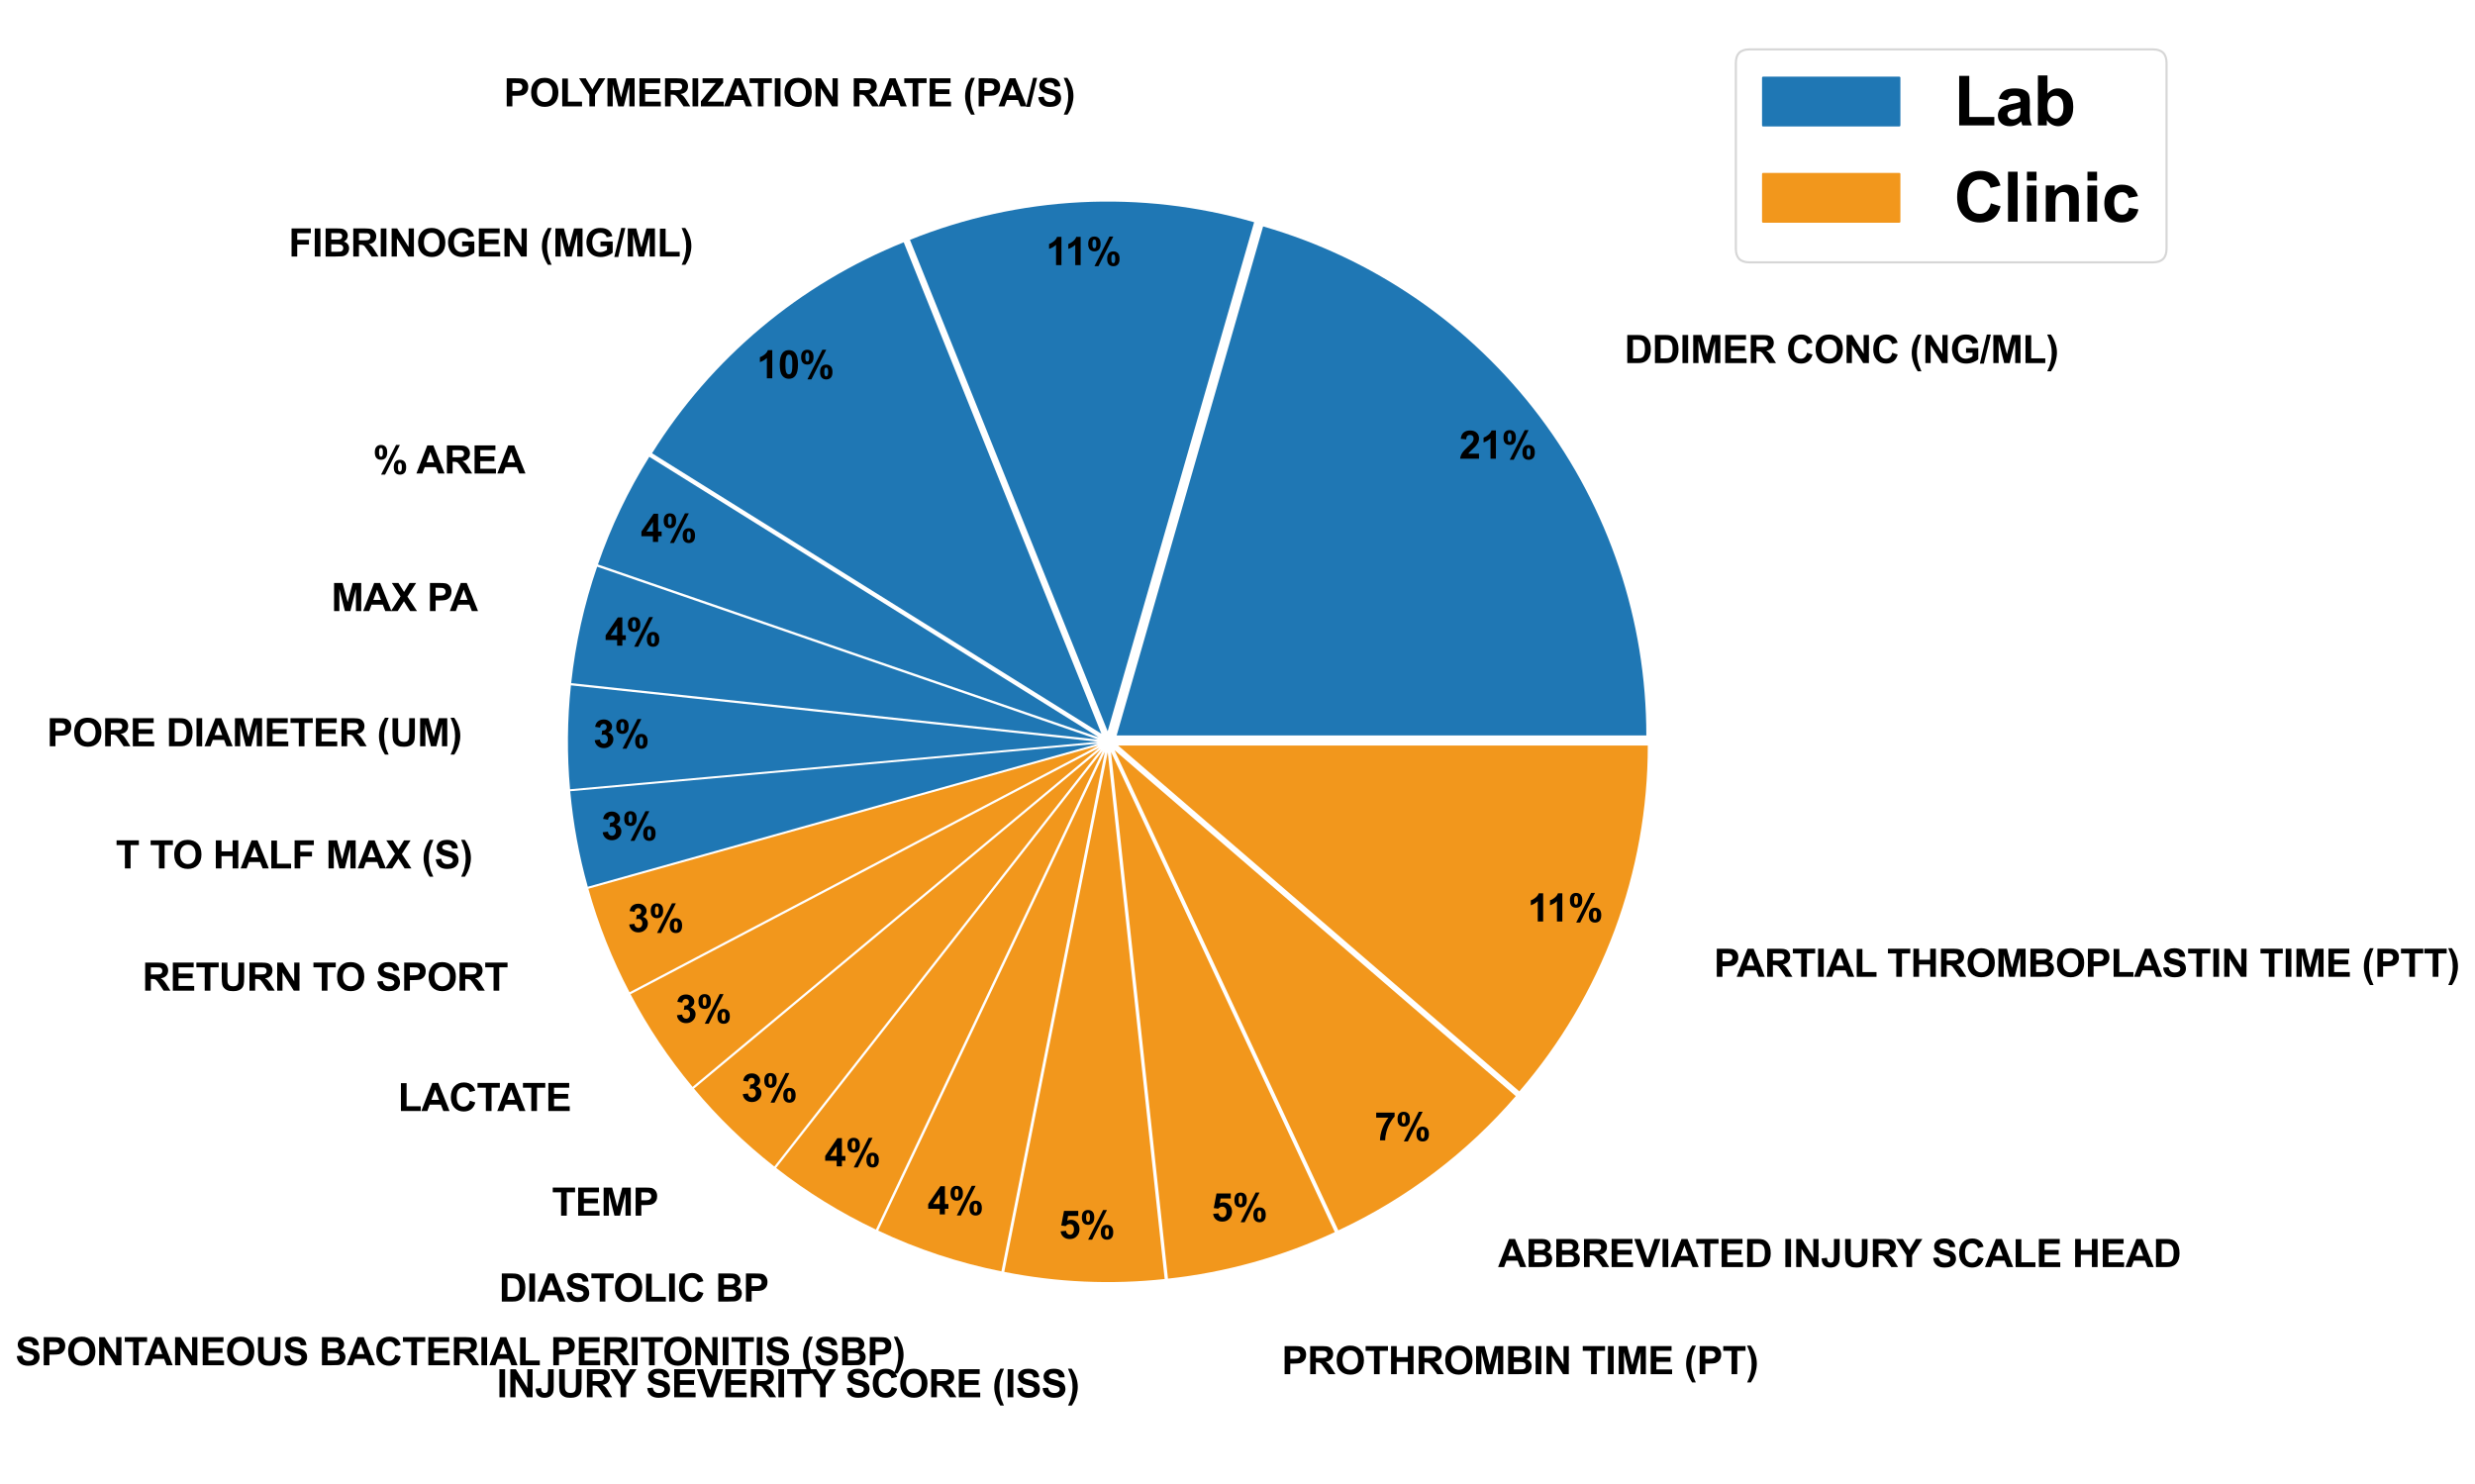 <?xml version="1.0" encoding="utf-8" standalone="no"?>
<!DOCTYPE svg PUBLIC "-//W3C//DTD SVG 1.1//EN"
  "http://www.w3.org/Graphics/SVG/1.1/DTD/svg11.dtd">
<svg xmlns:xlink="http://www.w3.org/1999/xlink" width="1162.648pt" height="696.96pt" viewBox="0 0 1162.648 696.96" xmlns="http://www.w3.org/2000/svg" version="1.1">
 <defs>
  <style type="text/css">*{stroke-linejoin: round; stroke-linecap: butt}</style>
 </defs>
 <g id="figure_1">
  <g id="patch_1">
   <path d="M 0 696.96 
L 1162.648 696.96 
L 1162.648 0 
L 0 0 
z
" style="fill: #ffffff"/>
  </g>
  <g id="axes_1">
   <g id="patch_2">
    <path d="M 773.374 345.486 
C 773.374 291.505 755.806 238.962 723.339 195.836 
C 690.872 152.71 645.236 121.299 593.359 106.372 
L 524.558 345.486 
z
" style="fill: #1f77b4"/>
   </g>
   <g id="patch_3">
    <path d="M 589.129 104.395 
C 562.662 96.779 535.113 93.611 507.607 95.019 
C 480.102 96.427 453.02 102.392 427.469 112.671 
L 520.328 343.509 
z
" style="fill: #1f77b4"/>
   </g>
   <g id="patch_4">
    <path d="M 424.526 113.827 
C 400.225 123.602 377.618 137.155 357.544 153.982 
C 337.47 170.809 320.178 190.701 306.309 212.922 
L 517.385 344.666 
z
" style="fill: #1f77b4"/>
   </g>
   <g id="patch_5">
    <path d="M 305.015 214.593 
C 300.058 222.534 295.554 230.749 291.523 239.197 
C 287.492 247.646 283.942 256.315 280.888 265.164 
L 516.091 346.336 
z
" style="fill: #1f77b4"/>
   </g>
   <g id="patch_6">
    <path d="M 280.522 266.223 
C 277.469 275.071 274.917 284.085 272.879 293.22 
C 270.841 302.356 269.32 311.599 268.323 320.906 
L 515.725 347.396 
z
" style="fill: #1f77b4"/>
   </g>
   <g id="patch_7">
    <path d="M 268.204 321.948 
C 267.337 330.05 266.868 338.19 266.799 346.338 
C 266.73 354.486 267.062 362.633 267.792 370.749 
L 515.606 348.437 
z
" style="fill: #1f77b4"/>
   </g>
   <g id="patch_8">
    <path d="M 267.874 371.689 
C 268.557 379.273 269.587 386.821 270.962 394.31 
C 272.337 401.799 274.055 409.221 276.111 416.553 
L 515.688 349.378 
z
" style="fill: #1f77b4"/>
   </g>
   <g id="patch_9">
    <path d="M 276.382 417.494 
C 278.741 425.909 281.543 434.194 284.774 442.314 
C 288.005 450.434 291.662 458.378 295.729 466.114 
L 515.958 350.319 
z
" style="fill: #f2971c"/>
   </g>
   <g id="patch_10">
    <path d="M 296.216 467.04 
C 300.287 474.783 304.763 482.305 309.626 489.576 
C 314.489 496.846 319.733 503.856 325.334 510.574 
L 516.446 351.246 
z
" style="fill: #f2971c"/>
   </g>
   <g id="patch_11">
    <path d="M 326.006 511.38 
C 331.628 518.124 337.603 524.566 343.907 530.678 
C 350.21 536.79 356.832 542.564 363.746 547.976 
L 517.118 352.052 
z
" style="fill: #f2971c"/>
   </g>
   <g id="patch_12">
    <path d="M 364.595 548.638 
C 371.843 554.312 379.401 559.579 387.233 564.416 
C 395.065 569.252 403.159 573.65 411.479 577.59 
L 517.967 352.713 
z
" style="fill: #f2971c"/>
   </g>
   <g id="patch_13">
    <path d="M 412.531 578.081 
C 421.742 582.443 431.213 586.235 440.89 589.435 
C 450.567 592.635 460.431 595.238 470.427 597.229 
L 519.019 353.204 
z
" style="fill: #f2971c"/>
   </g>
   <g id="patch_14">
    <path d="M 471.768 597.475 
C 484.149 599.941 496.7 601.46 509.311 602.021 
C 521.922 602.582 534.558 602.182 547.109 600.825 
L 520.361 353.451 
z
" style="fill: #f2971c"/>
   </g>
   <g id="patch_15">
    <path d="M 548.667 600.647 
C 562.215 599.182 575.621 596.606 588.748 592.946 
C 601.875 589.286 614.679 584.553 627.031 578.796 
L 521.919 353.273 
z
" style="fill: #f2971c"/>
   </g>
   <g id="patch_16">
    <path d="M 628.697 577.971 
C 644.618 570.551 659.708 561.465 673.715 550.867 
C 687.723 540.268 700.569 528.216 712.038 514.912 
L 523.585 352.448 
z
" style="fill: #f2971c"/>
   </g>
   <g id="patch_17">
    <path d="M 713.7 512.677 
C 733.015 490.272 748.181 464.6 758.484 436.87 
C 768.787 409.141 774.063 379.794 774.063 350.212 
L 525.247 350.212 
z
" style="fill: #f2971c"/>
   </g>
   <g id="matplotlib.axis_1"/>
   <g id="matplotlib.axis_2"/>
   <g id="text_1">
    <!-- DDIMER CONC (NG/ML) -->
    <g transform="translate(763.096 170.563) scale(0.18 -0.18)">
     <defs>
      <path id="Arial-BoldMT-44" d="M 463 4581 
L 2153 4581 
Q 2725 4581 3025 4494 
Q 3428 4375 3715 4072 
Q 4003 3769 4153 3330 
Q 4303 2891 4303 2247 
Q 4303 1681 4163 1272 
Q 3991 772 3672 463 
Q 3431 228 3022 97 
Q 2716 0 2203 0 
L 463 0 
L 463 4581 
z
M 1388 3806 
L 1388 772 
L 2078 772 
Q 2466 772 2638 816 
Q 2863 872 3011 1006 
Q 3159 1141 3253 1448 
Q 3347 1756 3347 2288 
Q 3347 2819 3253 3103 
Q 3159 3388 2990 3547 
Q 2822 3706 2563 3763 
Q 2369 3806 1803 3806 
L 1388 3806 
z
" transform="scale(0.016)"/>
      <path id="Arial-BoldMT-49" d="M 438 0 
L 438 4581 
L 1363 4581 
L 1363 0 
L 438 0 
z
" transform="scale(0.016)"/>
      <path id="Arial-BoldMT-4d" d="M 453 0 
L 453 4581 
L 1838 4581 
L 2669 1456 
L 3491 4581 
L 4878 4581 
L 4878 0 
L 4019 0 
L 4019 3606 
L 3109 0 
L 2219 0 
L 1313 3606 
L 1313 0 
L 453 0 
z
" transform="scale(0.016)"/>
      <path id="Arial-BoldMT-45" d="M 466 0 
L 466 4581 
L 3863 4581 
L 3863 3806 
L 1391 3806 
L 1391 2791 
L 3691 2791 
L 3691 2019 
L 1391 2019 
L 1391 772 
L 3950 772 
L 3950 0 
L 466 0 
z
" transform="scale(0.016)"/>
      <path id="Arial-BoldMT-52" d="M 469 0 
L 469 4581 
L 2416 4581 
Q 3150 4581 3483 4457 
Q 3816 4334 4016 4018 
Q 4216 3703 4216 3297 
Q 4216 2781 3912 2445 
Q 3609 2109 3006 2022 
Q 3306 1847 3501 1637 
Q 3697 1428 4028 894 
L 4588 0 
L 3481 0 
L 2813 997 
Q 2456 1531 2325 1670 
Q 2194 1809 2047 1861 
Q 1900 1913 1581 1913 
L 1394 1913 
L 1394 0 
L 469 0 
z
M 1394 2644 
L 2078 2644 
Q 2744 2644 2909 2700 
Q 3075 2756 3169 2893 
Q 3263 3031 3263 3238 
Q 3263 3469 3139 3611 
Q 3016 3753 2791 3791 
Q 2678 3806 2116 3806 
L 1394 3806 
L 1394 2644 
z
" transform="scale(0.016)"/>
      <path id="Arial-BoldMT-20" transform="scale(0.016)"/>
      <path id="Arial-BoldMT-43" d="M 3397 1684 
L 4294 1400 
Q 4088 650 3608 286 
Q 3128 -78 2391 -78 
Q 1478 -78 890 545 
Q 303 1169 303 2250 
Q 303 3394 893 4026 
Q 1484 4659 2447 4659 
Q 3288 4659 3813 4163 
Q 4125 3869 4281 3319 
L 3366 3100 
Q 3284 3456 3026 3662 
Q 2769 3869 2400 3869 
Q 1891 3869 1573 3503 
Q 1256 3138 1256 2319 
Q 1256 1450 1568 1081 
Q 1881 713 2381 713 
Q 2750 713 3015 947 
Q 3281 1181 3397 1684 
z
" transform="scale(0.016)"/>
      <path id="Arial-BoldMT-4f" d="M 278 2263 
Q 278 2963 488 3438 
Q 644 3788 914 4066 
Q 1184 4344 1506 4478 
Q 1934 4659 2494 4659 
Q 3506 4659 4114 4031 
Q 4722 3403 4722 2284 
Q 4722 1175 4119 548 
Q 3516 -78 2506 -78 
Q 1484 -78 881 545 
Q 278 1169 278 2263 
z
M 1231 2294 
Q 1231 1516 1590 1114 
Q 1950 713 2503 713 
Q 3056 713 3411 1111 
Q 3766 1509 3766 2306 
Q 3766 3094 3420 3481 
Q 3075 3869 2503 3869 
Q 1931 3869 1581 3476 
Q 1231 3084 1231 2294 
z
" transform="scale(0.016)"/>
      <path id="Arial-BoldMT-4e" d="M 475 0 
L 475 4581 
L 1375 4581 
L 3250 1522 
L 3250 4581 
L 4109 4581 
L 4109 0 
L 3181 0 
L 1334 2988 
L 1334 0 
L 475 0 
z
" transform="scale(0.016)"/>
      <path id="Arial-BoldMT-28" d="M 1916 -1347 
L 1313 -1347 
Q 834 -625 584 153 
Q 334 931 334 1659 
Q 334 2563 644 3369 
Q 913 4069 1325 4659 
L 1925 4659 
Q 1497 3713 1336 3048 
Q 1175 2384 1175 1641 
Q 1175 1128 1270 590 
Q 1366 53 1531 -431 
Q 1641 -750 1916 -1347 
z
" transform="scale(0.016)"/>
      <path id="Arial-BoldMT-47" d="M 2597 1684 
L 2597 2456 
L 4591 2456 
L 4591 631 
Q 4300 350 3748 136 
Q 3197 -78 2631 -78 
Q 1913 -78 1378 223 
Q 844 525 575 1086 
Q 306 1647 306 2306 
Q 306 3022 606 3578 
Q 906 4134 1484 4431 
Q 1925 4659 2581 4659 
Q 3434 4659 3914 4301 
Q 4394 3944 4531 3313 
L 3613 3141 
Q 3516 3478 3248 3673 
Q 2981 3869 2581 3869 
Q 1975 3869 1617 3484 
Q 1259 3100 1259 2344 
Q 1259 1528 1621 1120 
Q 1984 713 2572 713 
Q 2863 713 3155 827 
Q 3447 941 3656 1103 
L 3656 1684 
L 2597 1684 
z
" transform="scale(0.016)"/>
      <path id="Arial-BoldMT-2f" d="M -9 -78 
L 1125 4659 
L 1784 4659 
L 638 -78 
L -9 -78 
z
" transform="scale(0.016)"/>
      <path id="Arial-BoldMT-4c" d="M 491 0 
L 491 4544 
L 1416 4544 
L 1416 772 
L 3716 772 
L 3716 0 
L 491 0 
z
" transform="scale(0.016)"/>
      <path id="Arial-BoldMT-29" d="M 216 -1347 
Q 475 -791 581 -494 
Q 688 -197 778 190 
Q 869 578 912 926 
Q 956 1275 956 1641 
Q 956 2384 797 3048 
Q 638 3713 209 4659 
L 806 4659 
Q 1278 3988 1539 3234 
Q 1800 2481 1800 1706 
Q 1800 1053 1594 306 
Q 1359 -531 822 -1347 
L 216 -1347 
z
" transform="scale(0.016)"/>
     </defs>
     <use xlink:href="#Arial-BoldMT-44"/>
     <use xlink:href="#Arial-BoldMT-44" x="72.217"/>
     <use xlink:href="#Arial-BoldMT-49" x="144.434"/>
     <use xlink:href="#Arial-BoldMT-4d" x="172.217"/>
     <use xlink:href="#Arial-BoldMT-45" x="255.518"/>
     <use xlink:href="#Arial-BoldMT-52" x="322.217"/>
     <use xlink:href="#Arial-BoldMT-20" x="394.434"/>
     <use xlink:href="#Arial-BoldMT-43" x="422.217"/>
     <use xlink:href="#Arial-BoldMT-4f" x="494.434"/>
     <use xlink:href="#Arial-BoldMT-4e" x="572.217"/>
     <use xlink:href="#Arial-BoldMT-43" x="644.434"/>
     <use xlink:href="#Arial-BoldMT-20" x="716.65"/>
     <use xlink:href="#Arial-BoldMT-28" x="744.434"/>
     <use xlink:href="#Arial-BoldMT-4e" x="777.734"/>
     <use xlink:href="#Arial-BoldMT-47" x="849.951"/>
     <use xlink:href="#Arial-BoldMT-2f" x="927.734"/>
     <use xlink:href="#Arial-BoldMT-4d" x="955.518"/>
     <use xlink:href="#Arial-BoldMT-4c" x="1038.818"/>
     <use xlink:href="#Arial-BoldMT-29" x="1099.902"/>
    </g>
   </g>
   <g id="text_2">
    <!-- 21% -->
    <g transform="translate(685.449 215.467) scale(0.18 -0.18)">
     <defs>
      <path id="Arial-BoldMT-32" d="M 3238 816 
L 3238 0 
L 159 0 
Q 209 463 459 877 
Q 709 1291 1447 1975 
Q 2041 2528 2175 2725 
Q 2356 2997 2356 3263 
Q 2356 3556 2198 3714 
Q 2041 3872 1763 3872 
Q 1488 3872 1325 3706 
Q 1163 3541 1138 3156 
L 263 3244 
Q 341 3969 753 4284 
Q 1166 4600 1784 4600 
Q 2463 4600 2850 4234 
Q 3238 3869 3238 3325 
Q 3238 3016 3127 2736 
Q 3016 2456 2775 2150 
Q 2616 1947 2200 1565 
Q 1784 1184 1673 1059 
Q 1563 934 1494 816 
L 3238 816 
z
" transform="scale(0.016)"/>
      <path id="Arial-BoldMT-31" d="M 2519 0 
L 1641 0 
L 1641 3309 
Q 1159 2859 506 2644 
L 506 3441 
Q 850 3553 1253 3867 
Q 1656 4181 1806 4600 
L 2519 4600 
L 2519 0 
z
" transform="scale(0.016)"/>
      <path id="Arial-BoldMT-25" d="M 278 3450 
Q 278 4066 548 4362 
Q 819 4659 1281 4659 
Q 1759 4659 2029 4364 
Q 2300 4069 2300 3450 
Q 2300 2834 2029 2537 
Q 1759 2241 1297 2241 
Q 819 2241 548 2536 
Q 278 2831 278 3450 
z
M 963 3456 
Q 963 3009 1066 2856 
Q 1144 2744 1281 2744 
Q 1422 2744 1500 2856 
Q 1600 3009 1600 3456 
Q 1600 3903 1500 4053 
Q 1422 4169 1281 4169 
Q 1144 4169 1066 4056 
Q 963 3903 963 3456 
z
M 1950 -175 
L 1300 -175 
L 3741 4659 
L 4372 4659 
L 1950 -175 
z
M 3369 1028 
Q 3369 1644 3639 1941 
Q 3909 2238 4378 2238 
Q 4850 2238 5120 1941 
Q 5391 1644 5391 1028 
Q 5391 409 5120 112 
Q 4850 -184 4388 -184 
Q 3909 -184 3639 112 
Q 3369 409 3369 1028 
z
M 4053 1031 
Q 4053 584 4156 434 
Q 4234 319 4372 319 
Q 4513 319 4588 431 
Q 4691 584 4691 1031 
Q 4691 1478 4591 1631 
Q 4513 1744 4372 1744 
Q 4231 1744 4156 1631 
Q 4053 1478 4053 1031 
z
" transform="scale(0.016)"/>
     </defs>
     <use xlink:href="#Arial-BoldMT-32"/>
     <use xlink:href="#Arial-BoldMT-31" x="55.615"/>
     <use xlink:href="#Arial-BoldMT-25" x="111.23"/>
    </g>
   </g>
   <g id="text_3">
    <!-- POLYMERIZATION RATE (PA/S) -->
    <g transform="translate(236.692 49.978) scale(0.18 -0.18)">
     <defs>
      <path id="Arial-BoldMT-50" d="M 466 0 
L 466 4581 
L 1950 4581 
Q 2794 4581 3050 4513 
Q 3444 4409 3709 4064 
Q 3975 3719 3975 3172 
Q 3975 2750 3822 2462 
Q 3669 2175 3433 2011 
Q 3197 1847 2953 1794 
Q 2622 1728 1994 1728 
L 1391 1728 
L 1391 0 
L 466 0 
z
M 1391 3806 
L 1391 2506 
L 1897 2506 
Q 2444 2506 2628 2578 
Q 2813 2650 2917 2803 
Q 3022 2956 3022 3159 
Q 3022 3409 2875 3571 
Q 2728 3734 2503 3775 
Q 2338 3806 1838 3806 
L 1391 3806 
z
" transform="scale(0.016)"/>
      <path id="Arial-BoldMT-59" d="M 1669 0 
L 1669 1928 
L -9 4581 
L 1075 4581 
L 2153 2769 
L 3209 4581 
L 4275 4581 
L 2591 1922 
L 2591 0 
L 1669 0 
z
" transform="scale(0.016)"/>
      <path id="Arial-BoldMT-5a" d="M 69 0 
L 69 834 
L 2475 3806 
L 341 3806 
L 341 4581 
L 3694 4581 
L 3694 3863 
L 1184 772 
L 3791 772 
L 3791 0 
L 69 0 
z
" transform="scale(0.016)"/>
      <path id="Arial-BoldMT-41" d="M 4597 0 
L 3591 0 
L 3191 1041 
L 1359 1041 
L 981 0 
L 0 0 
L 1784 4581 
L 2763 4581 
L 4597 0 
z
M 2894 1813 
L 2263 3513 
L 1644 1813 
L 2894 1813 
z
" transform="scale(0.016)"/>
      <path id="Arial-BoldMT-54" d="M 1497 0 
L 1497 3806 
L 138 3806 
L 138 4581 
L 3778 4581 
L 3778 3806 
L 2422 3806 
L 2422 0 
L 1497 0 
z
" transform="scale(0.016)"/>
      <path id="Arial-BoldMT-53" d="M 231 1491 
L 1131 1578 
Q 1213 1125 1461 912 
Q 1709 700 2131 700 
Q 2578 700 2804 889 
Q 3031 1078 3031 1331 
Q 3031 1494 2936 1608 
Q 2841 1722 2603 1806 
Q 2441 1863 1863 2006 
Q 1119 2191 819 2459 
Q 397 2838 397 3381 
Q 397 3731 595 4036 
Q 794 4341 1167 4500 
Q 1541 4659 2069 4659 
Q 2931 4659 3367 4281 
Q 3803 3903 3825 3272 
L 2900 3231 
Q 2841 3584 2645 3739 
Q 2450 3894 2059 3894 
Q 1656 3894 1428 3728 
Q 1281 3622 1281 3444 
Q 1281 3281 1419 3166 
Q 1594 3019 2269 2859 
Q 2944 2700 3267 2529 
Q 3591 2359 3773 2064 
Q 3956 1769 3956 1334 
Q 3956 941 3737 597 
Q 3519 253 3119 86 
Q 2719 -81 2122 -81 
Q 1253 -81 787 320 
Q 322 722 231 1491 
z
" transform="scale(0.016)"/>
     </defs>
     <use xlink:href="#Arial-BoldMT-50"/>
     <use xlink:href="#Arial-BoldMT-4f" x="66.699"/>
     <use xlink:href="#Arial-BoldMT-4c" x="144.482"/>
     <use xlink:href="#Arial-BoldMT-59" x="196.441"/>
     <use xlink:href="#Arial-BoldMT-4d" x="263.141"/>
     <use xlink:href="#Arial-BoldMT-45" x="346.441"/>
     <use xlink:href="#Arial-BoldMT-52" x="413.141"/>
     <use xlink:href="#Arial-BoldMT-49" x="485.357"/>
     <use xlink:href="#Arial-BoldMT-5a" x="513.141"/>
     <use xlink:href="#Arial-BoldMT-41" x="574.225"/>
     <use xlink:href="#Arial-BoldMT-54" x="639.066"/>
     <use xlink:href="#Arial-BoldMT-49" x="700.15"/>
     <use xlink:href="#Arial-BoldMT-4f" x="727.934"/>
     <use xlink:href="#Arial-BoldMT-4e" x="805.717"/>
     <use xlink:href="#Arial-BoldMT-20" x="877.934"/>
     <use xlink:href="#Arial-BoldMT-52" x="905.717"/>
     <use xlink:href="#Arial-BoldMT-41" x="977.934"/>
     <use xlink:href="#Arial-BoldMT-54" x="1042.775"/>
     <use xlink:href="#Arial-BoldMT-45" x="1103.859"/>
     <use xlink:href="#Arial-BoldMT-20" x="1170.559"/>
     <use xlink:href="#Arial-BoldMT-28" x="1198.342"/>
     <use xlink:href="#Arial-BoldMT-50" x="1231.643"/>
     <use xlink:href="#Arial-BoldMT-41" x="1290.967"/>
     <use xlink:href="#Arial-BoldMT-2f" x="1363.184"/>
     <use xlink:href="#Arial-BoldMT-53" x="1390.967"/>
     <use xlink:href="#Arial-BoldMT-29" x="1457.666"/>
    </g>
   </g>
   <g id="text_4">
    <!-- 11% -->
    <g transform="translate(491.362 124.534) scale(0.18 -0.18)">
     <use xlink:href="#Arial-BoldMT-31"/>
     <use xlink:href="#Arial-BoldMT-31" x="50.115"/>
     <use xlink:href="#Arial-BoldMT-25" x="105.73"/>
    </g>
   </g>
   <g id="text_5">
    <!-- FIBRINOGEN (MG/ML) -->
    <g transform="translate(135.606 120.503) scale(0.18 -0.18)">
     <defs>
      <path id="Arial-BoldMT-46" d="M 472 0 
L 472 4581 
L 3613 4581 
L 3613 3806 
L 1397 3806 
L 1397 2722 
L 3309 2722 
L 3309 1947 
L 1397 1947 
L 1397 0 
L 472 0 
z
" transform="scale(0.016)"/>
      <path id="Arial-BoldMT-42" d="M 469 4581 
L 2300 4581 
Q 2844 4581 3111 4536 
Q 3378 4491 3589 4347 
Q 3800 4203 3940 3964 
Q 4081 3725 4081 3428 
Q 4081 3106 3907 2837 
Q 3734 2569 3438 2434 
Q 3856 2313 4081 2019 
Q 4306 1725 4306 1328 
Q 4306 1016 4161 720 
Q 4016 425 3764 248 
Q 3513 72 3144 31 
Q 2913 6 2028 0 
L 469 0 
L 469 4581 
z
M 1394 3819 
L 1394 2759 
L 2000 2759 
Q 2541 2759 2672 2775 
Q 2909 2803 3045 2939 
Q 3181 3075 3181 3297 
Q 3181 3509 3064 3642 
Q 2947 3775 2716 3803 
Q 2578 3819 1925 3819 
L 1394 3819 
z
M 1394 1997 
L 1394 772 
L 2250 772 
Q 2750 772 2884 800 
Q 3091 838 3220 983 
Q 3350 1128 3350 1372 
Q 3350 1578 3250 1722 
Q 3150 1866 2961 1931 
Q 2772 1997 2141 1997 
L 1394 1997 
z
" transform="scale(0.016)"/>
     </defs>
     <use xlink:href="#Arial-BoldMT-46"/>
     <use xlink:href="#Arial-BoldMT-49" x="61.084"/>
     <use xlink:href="#Arial-BoldMT-42" x="88.867"/>
     <use xlink:href="#Arial-BoldMT-52" x="161.084"/>
     <use xlink:href="#Arial-BoldMT-49" x="233.301"/>
     <use xlink:href="#Arial-BoldMT-4e" x="261.084"/>
     <use xlink:href="#Arial-BoldMT-4f" x="333.301"/>
     <use xlink:href="#Arial-BoldMT-47" x="411.084"/>
     <use xlink:href="#Arial-BoldMT-45" x="488.867"/>
     <use xlink:href="#Arial-BoldMT-4e" x="555.566"/>
     <use xlink:href="#Arial-BoldMT-20" x="627.783"/>
     <use xlink:href="#Arial-BoldMT-28" x="655.566"/>
     <use xlink:href="#Arial-BoldMT-4d" x="688.867"/>
     <use xlink:href="#Arial-BoldMT-47" x="772.168"/>
     <use xlink:href="#Arial-BoldMT-2f" x="849.951"/>
     <use xlink:href="#Arial-BoldMT-4d" x="877.734"/>
     <use xlink:href="#Arial-BoldMT-4c" x="961.035"/>
     <use xlink:href="#Arial-BoldMT-29" x="1022.119"/>
    </g>
   </g>
   <g id="text_6">
    <!-- 10% -->
    <g transform="translate(355.516 177.716) scale(0.18 -0.18)">
     <defs>
      <path id="Arial-BoldMT-30" d="M 1756 4600 
Q 2422 4600 2797 4125 
Q 3244 3563 3244 2259 
Q 3244 959 2794 391 
Q 2422 -78 1756 -78 
Q 1088 -78 678 436 
Q 269 950 269 2269 
Q 269 3563 719 4131 
Q 1091 4600 1756 4600 
z
M 1756 3872 
Q 1597 3872 1472 3770 
Q 1347 3669 1278 3406 
Q 1188 3066 1188 2259 
Q 1188 1453 1269 1151 
Q 1350 850 1473 750 
Q 1597 650 1756 650 
Q 1916 650 2041 751 
Q 2166 853 2234 1116 
Q 2325 1453 2325 2259 
Q 2325 3066 2244 3367 
Q 2163 3669 2039 3770 
Q 1916 3872 1756 3872 
z
" transform="scale(0.016)"/>
     </defs>
     <use xlink:href="#Arial-BoldMT-31"/>
     <use xlink:href="#Arial-BoldMT-30" x="55.615"/>
     <use xlink:href="#Arial-BoldMT-25" x="111.23"/>
    </g>
   </g>
   <g id="text_7">
    <!-- % AREA -->
    <g transform="translate(175.273 222.436) scale(0.18 -0.18)">
     <use xlink:href="#Arial-BoldMT-25"/>
     <use xlink:href="#Arial-BoldMT-20" x="88.916"/>
     <use xlink:href="#Arial-BoldMT-41" x="112.949"/>
     <use xlink:href="#Arial-BoldMT-52" x="185.166"/>
     <use xlink:href="#Arial-BoldMT-45" x="257.383"/>
     <use xlink:href="#Arial-BoldMT-41" x="324.082"/>
    </g>
   </g>
   <g id="text_8">
    <!-- 4% -->
    <g transform="translate(300.972 254.577) scale(0.18 -0.18)">
     <defs>
      <path id="Arial-BoldMT-34" d="M 1994 0 
L 1994 922 
L 119 922 
L 119 1691 
L 2106 4600 
L 2844 4600 
L 2844 1694 
L 3413 1694 
L 3413 922 
L 2844 922 
L 2844 0 
L 1994 0 
z
M 1994 1694 
L 1994 3259 
L 941 1694 
L 1994 1694 
z
" transform="scale(0.016)"/>
     </defs>
     <use xlink:href="#Arial-BoldMT-34"/>
     <use xlink:href="#Arial-BoldMT-25" x="55.615"/>
    </g>
   </g>
   <g id="text_9">
    <!-- MAX PA -->
    <g transform="translate(155.631 287.051) scale(0.18 -0.18)">
     <defs>
      <path id="Arial-BoldMT-58" d="M 0 0 
L 1566 2391 
L 147 4581 
L 1228 4581 
L 2147 3109 
L 3047 4581 
L 4119 4581 
L 2694 2356 
L 4259 0 
L 3144 0 
L 2128 1584 
L 1109 0 
L 0 0 
z
" transform="scale(0.016)"/>
     </defs>
     <use xlink:href="#Arial-BoldMT-4d"/>
     <use xlink:href="#Arial-BoldMT-41" x="83.301"/>
     <use xlink:href="#Arial-BoldMT-58" x="155.518"/>
     <use xlink:href="#Arial-BoldMT-20" x="222.217"/>
     <use xlink:href="#Arial-BoldMT-50" x="250"/>
     <use xlink:href="#Arial-BoldMT-41" x="309.324"/>
    </g>
   </g>
   <g id="text_10">
    <!-- 4% -->
    <g transform="translate(284.156 303.304) scale(0.18 -0.18)">
     <use xlink:href="#Arial-BoldMT-34"/>
     <use xlink:href="#Arial-BoldMT-25" x="55.615"/>
    </g>
   </g>
   <g id="text_11">
    <!-- PORE DIAMETER (UM) -->
    <g transform="translate(22.044 350.576) scale(0.18 -0.18)">
     <defs>
      <path id="Arial-BoldMT-55" d="M 459 4581 
L 1384 4581 
L 1384 2100 
Q 1384 1509 1419 1334 
Q 1478 1053 1701 883 
Q 1925 713 2313 713 
Q 2706 713 2906 873 
Q 3106 1034 3147 1268 
Q 3188 1503 3188 2047 
L 3188 4581 
L 4113 4581 
L 4113 2175 
Q 4113 1350 4038 1009 
Q 3963 669 3761 434 
Q 3559 200 3221 61 
Q 2884 -78 2341 -78 
Q 1684 -78 1345 73 
Q 1006 225 809 467 
Q 613 709 550 975 
Q 459 1369 459 2138 
L 459 4581 
z
" transform="scale(0.016)"/>
     </defs>
     <use xlink:href="#Arial-BoldMT-50"/>
     <use xlink:href="#Arial-BoldMT-4f" x="66.699"/>
     <use xlink:href="#Arial-BoldMT-52" x="144.482"/>
     <use xlink:href="#Arial-BoldMT-45" x="216.699"/>
     <use xlink:href="#Arial-BoldMT-20" x="283.398"/>
     <use xlink:href="#Arial-BoldMT-44" x="311.182"/>
     <use xlink:href="#Arial-BoldMT-49" x="383.398"/>
     <use xlink:href="#Arial-BoldMT-41" x="411.182"/>
     <use xlink:href="#Arial-BoldMT-4d" x="483.398"/>
     <use xlink:href="#Arial-BoldMT-45" x="566.699"/>
     <use xlink:href="#Arial-BoldMT-54" x="633.398"/>
     <use xlink:href="#Arial-BoldMT-45" x="694.482"/>
     <use xlink:href="#Arial-BoldMT-52" x="761.182"/>
     <use xlink:href="#Arial-BoldMT-20" x="833.398"/>
     <use xlink:href="#Arial-BoldMT-28" x="861.182"/>
     <use xlink:href="#Arial-BoldMT-55" x="894.482"/>
     <use xlink:href="#Arial-BoldMT-4d" x="966.699"/>
     <use xlink:href="#Arial-BoldMT-29" x="1050"/>
    </g>
   </g>
   <g id="text_12">
    <!-- 3% -->
    <g transform="translate(278.672 351.214) scale(0.18 -0.18)">
     <defs>
      <path id="Arial-BoldMT-33" d="M 241 1216 
L 1091 1319 
Q 1131 994 1309 822 
Q 1488 650 1741 650 
Q 2013 650 2198 856 
Q 2384 1063 2384 1413 
Q 2384 1744 2206 1937 
Q 2028 2131 1772 2131 
Q 1603 2131 1369 2066 
L 1466 2781 
Q 1822 2772 2009 2936 
Q 2197 3100 2197 3372 
Q 2197 3603 2059 3740 
Q 1922 3878 1694 3878 
Q 1469 3878 1309 3722 
Q 1150 3566 1116 3266 
L 306 3403 
Q 391 3819 561 4067 
Q 731 4316 1036 4458 
Q 1341 4600 1719 4600 
Q 2366 4600 2756 4188 
Q 3078 3850 3078 3425 
Q 3078 2822 2419 2463 
Q 2813 2378 3048 2084 
Q 3284 1791 3284 1375 
Q 3284 772 2843 347 
Q 2403 -78 1747 -78 
Q 1125 -78 715 280 
Q 306 638 241 1216 
z
" transform="scale(0.016)"/>
     </defs>
     <use xlink:href="#Arial-BoldMT-33"/>
     <use xlink:href="#Arial-BoldMT-25" x="55.615"/>
    </g>
   </g>
   <g id="text_13">
    <!-- T TO HALF MAX (S) -->
    <g transform="translate(54.361 407.954) scale(0.18 -0.18)">
     <defs>
      <path id="Arial-BoldMT-48" d="M 469 0 
L 469 4581 
L 1394 4581 
L 1394 2778 
L 3206 2778 
L 3206 4581 
L 4131 4581 
L 4131 0 
L 3206 0 
L 3206 2003 
L 1394 2003 
L 1394 0 
L 469 0 
z
" transform="scale(0.016)"/>
     </defs>
     <use xlink:href="#Arial-BoldMT-54"/>
     <use xlink:href="#Arial-BoldMT-20" x="61.084"/>
     <use xlink:href="#Arial-BoldMT-54" x="88.867"/>
     <use xlink:href="#Arial-BoldMT-4f" x="148.201"/>
     <use xlink:href="#Arial-BoldMT-20" x="225.984"/>
     <use xlink:href="#Arial-BoldMT-48" x="253.768"/>
     <use xlink:href="#Arial-BoldMT-41" x="325.984"/>
     <use xlink:href="#Arial-BoldMT-4c" x="398.201"/>
     <use xlink:href="#Arial-BoldMT-46" x="459.285"/>
     <use xlink:href="#Arial-BoldMT-20" x="520.369"/>
     <use xlink:href="#Arial-BoldMT-4d" x="548.152"/>
     <use xlink:href="#Arial-BoldMT-41" x="631.453"/>
     <use xlink:href="#Arial-BoldMT-58" x="703.67"/>
     <use xlink:href="#Arial-BoldMT-20" x="770.369"/>
     <use xlink:href="#Arial-BoldMT-28" x="798.152"/>
     <use xlink:href="#Arial-BoldMT-53" x="831.453"/>
     <use xlink:href="#Arial-BoldMT-29" x="898.152"/>
    </g>
   </g>
   <g id="text_14">
    <!-- 3% -->
    <g transform="translate(282.427 394.483) scale(0.18 -0.18)">
     <use xlink:href="#Arial-BoldMT-33"/>
     <use xlink:href="#Arial-BoldMT-25" x="55.615"/>
    </g>
   </g>
   <g id="text_15">
    <!-- RETURN TO SPORT -->
    <g transform="translate(66.851 465.379) scale(0.18 -0.18)">
     <use xlink:href="#Arial-BoldMT-52"/>
     <use xlink:href="#Arial-BoldMT-45" x="72.217"/>
     <use xlink:href="#Arial-BoldMT-54" x="138.916"/>
     <use xlink:href="#Arial-BoldMT-55" x="200"/>
     <use xlink:href="#Arial-BoldMT-52" x="272.217"/>
     <use xlink:href="#Arial-BoldMT-4e" x="344.434"/>
     <use xlink:href="#Arial-BoldMT-20" x="416.65"/>
     <use xlink:href="#Arial-BoldMT-54" x="444.434"/>
     <use xlink:href="#Arial-BoldMT-4f" x="503.768"/>
     <use xlink:href="#Arial-BoldMT-20" x="581.551"/>
     <use xlink:href="#Arial-BoldMT-53" x="609.334"/>
     <use xlink:href="#Arial-BoldMT-50" x="676.033"/>
     <use xlink:href="#Arial-BoldMT-4f" x="742.732"/>
     <use xlink:href="#Arial-BoldMT-52" x="820.516"/>
     <use xlink:href="#Arial-BoldMT-54" x="892.732"/>
    </g>
   </g>
   <g id="text_16">
    <!-- 3% -->
    <g transform="translate(294.884 437.78) scale(0.18 -0.18)">
     <use xlink:href="#Arial-BoldMT-33"/>
     <use xlink:href="#Arial-BoldMT-25" x="55.615"/>
    </g>
   </g>
   <g id="text_17">
    <!-- LACTATE -->
    <g transform="translate(186.931 521.908) scale(0.18 -0.18)">
     <use xlink:href="#Arial-BoldMT-4c"/>
     <use xlink:href="#Arial-BoldMT-41" x="61.084"/>
     <use xlink:href="#Arial-BoldMT-43" x="133.301"/>
     <use xlink:href="#Arial-BoldMT-54" x="205.518"/>
     <use xlink:href="#Arial-BoldMT-41" x="259.227"/>
     <use xlink:href="#Arial-BoldMT-54" x="324.068"/>
     <use xlink:href="#Arial-BoldMT-45" x="385.152"/>
    </g>
   </g>
   <g id="text_18">
    <!-- 3% -->
    <g transform="translate(317.3 480.409) scale(0.18 -0.18)">
     <use xlink:href="#Arial-BoldMT-33"/>
     <use xlink:href="#Arial-BoldMT-25" x="55.615"/>
    </g>
   </g>
   <g id="text_19">
    <!-- TEMP -->
    <g transform="translate(259.264 571.069) scale(0.18 -0.18)">
     <use xlink:href="#Arial-BoldMT-54"/>
     <use xlink:href="#Arial-BoldMT-45" x="61.084"/>
     <use xlink:href="#Arial-BoldMT-4d" x="127.783"/>
     <use xlink:href="#Arial-BoldMT-50" x="211.084"/>
    </g>
   </g>
   <g id="text_20">
    <!-- 3% -->
    <g transform="translate(348.22 517.481) scale(0.18 -0.18)">
     <use xlink:href="#Arial-BoldMT-33"/>
     <use xlink:href="#Arial-BoldMT-25" x="55.615"/>
    </g>
   </g>
   <g id="text_21">
    <!-- DIASTOLIC BP -->
    <g transform="translate(234.4 611.422) scale(0.18 -0.18)">
     <use xlink:href="#Arial-BoldMT-44"/>
     <use xlink:href="#Arial-BoldMT-49" x="72.217"/>
     <use xlink:href="#Arial-BoldMT-41" x="100"/>
     <use xlink:href="#Arial-BoldMT-53" x="172.217"/>
     <use xlink:href="#Arial-BoldMT-54" x="238.916"/>
     <use xlink:href="#Arial-BoldMT-4f" x="298.25"/>
     <use xlink:href="#Arial-BoldMT-4c" x="376.033"/>
     <use xlink:href="#Arial-BoldMT-49" x="437.117"/>
     <use xlink:href="#Arial-BoldMT-43" x="464.9"/>
     <use xlink:href="#Arial-BoldMT-20" x="537.117"/>
     <use xlink:href="#Arial-BoldMT-42" x="564.9"/>
     <use xlink:href="#Arial-BoldMT-50" x="637.117"/>
    </g>
   </g>
   <g id="text_22">
    <!-- 4% -->
    <g transform="translate(387.299 547.911) scale(0.18 -0.18)">
     <use xlink:href="#Arial-BoldMT-34"/>
     <use xlink:href="#Arial-BoldMT-25" x="55.615"/>
    </g>
   </g>
   <g id="text_23">
    <!-- SPONTANEOUS BACTERIAL PERITONITIS (SBP) -->
    <g transform="translate(7.2 641.339) scale(0.18 -0.18)">
     <use xlink:href="#Arial-BoldMT-53"/>
     <use xlink:href="#Arial-BoldMT-50" x="66.699"/>
     <use xlink:href="#Arial-BoldMT-4f" x="133.398"/>
     <use xlink:href="#Arial-BoldMT-4e" x="211.182"/>
     <use xlink:href="#Arial-BoldMT-54" x="283.398"/>
     <use xlink:href="#Arial-BoldMT-41" x="337.107"/>
     <use xlink:href="#Arial-BoldMT-4e" x="409.324"/>
     <use xlink:href="#Arial-BoldMT-45" x="481.541"/>
     <use xlink:href="#Arial-BoldMT-4f" x="548.24"/>
     <use xlink:href="#Arial-BoldMT-55" x="626.023"/>
     <use xlink:href="#Arial-BoldMT-53" x="698.24"/>
     <use xlink:href="#Arial-BoldMT-20" x="764.939"/>
     <use xlink:href="#Arial-BoldMT-42" x="792.723"/>
     <use xlink:href="#Arial-BoldMT-41" x="864.939"/>
     <use xlink:href="#Arial-BoldMT-43" x="937.156"/>
     <use xlink:href="#Arial-BoldMT-54" x="1009.373"/>
     <use xlink:href="#Arial-BoldMT-45" x="1070.457"/>
     <use xlink:href="#Arial-BoldMT-52" x="1137.156"/>
     <use xlink:href="#Arial-BoldMT-49" x="1209.373"/>
     <use xlink:href="#Arial-BoldMT-41" x="1237.156"/>
     <use xlink:href="#Arial-BoldMT-4c" x="1309.373"/>
     <use xlink:href="#Arial-BoldMT-20" x="1368.707"/>
     <use xlink:href="#Arial-BoldMT-50" x="1396.49"/>
     <use xlink:href="#Arial-BoldMT-45" x="1463.189"/>
     <use xlink:href="#Arial-BoldMT-52" x="1529.889"/>
     <use xlink:href="#Arial-BoldMT-49" x="1602.105"/>
     <use xlink:href="#Arial-BoldMT-54" x="1629.889"/>
     <use xlink:href="#Arial-BoldMT-4f" x="1689.223"/>
     <use xlink:href="#Arial-BoldMT-4e" x="1767.006"/>
     <use xlink:href="#Arial-BoldMT-49" x="1839.223"/>
     <use xlink:href="#Arial-BoldMT-54" x="1867.006"/>
     <use xlink:href="#Arial-BoldMT-49" x="1928.09"/>
     <use xlink:href="#Arial-BoldMT-53" x="1955.873"/>
     <use xlink:href="#Arial-BoldMT-20" x="2022.572"/>
     <use xlink:href="#Arial-BoldMT-28" x="2050.355"/>
     <use xlink:href="#Arial-BoldMT-53" x="2083.656"/>
     <use xlink:href="#Arial-BoldMT-42" x="2150.355"/>
     <use xlink:href="#Arial-BoldMT-50" x="2222.572"/>
     <use xlink:href="#Arial-BoldMT-29" x="2289.271"/>
    </g>
   </g>
   <g id="text_24">
    <!-- 4% -->
    <g transform="translate(435.695 570.478) scale(0.18 -0.18)">
     <use xlink:href="#Arial-BoldMT-34"/>
     <use xlink:href="#Arial-BoldMT-25" x="55.615"/>
    </g>
   </g>
   <g id="text_25">
    <!-- INJURY SEVERITY SCORE (ISS) -->
    <g transform="translate(233.349 656.393) scale(0.18 -0.18)">
     <defs>
      <path id="Arial-BoldMT-4a" d="M 2119 4581 
L 3041 4581 
L 3041 1681 
Q 3041 1113 2941 806 
Q 2806 406 2453 164 
Q 2100 -78 1522 -78 
Q 844 -78 478 301 
Q 113 681 109 1416 
L 981 1516 
Q 997 1122 1097 959 
Q 1247 713 1553 713 
Q 1863 713 1991 889 
Q 2119 1066 2119 1622 
L 2119 4581 
z
" transform="scale(0.016)"/>
      <path id="Arial-BoldMT-56" d="M 1634 0 
L -3 4581 
L 1000 4581 
L 2159 1191 
L 3281 4581 
L 4263 4581 
L 2622 0 
L 1634 0 
z
" transform="scale(0.016)"/>
     </defs>
     <use xlink:href="#Arial-BoldMT-49"/>
     <use xlink:href="#Arial-BoldMT-4e" x="27.783"/>
     <use xlink:href="#Arial-BoldMT-4a" x="100"/>
     <use xlink:href="#Arial-BoldMT-55" x="155.615"/>
     <use xlink:href="#Arial-BoldMT-52" x="227.832"/>
     <use xlink:href="#Arial-BoldMT-59" x="296.299"/>
     <use xlink:href="#Arial-BoldMT-20" x="361.248"/>
     <use xlink:href="#Arial-BoldMT-53" x="389.031"/>
     <use xlink:href="#Arial-BoldMT-45" x="455.73"/>
     <use xlink:href="#Arial-BoldMT-56" x="522.43"/>
     <use xlink:href="#Arial-BoldMT-45" x="589.129"/>
     <use xlink:href="#Arial-BoldMT-52" x="655.828"/>
     <use xlink:href="#Arial-BoldMT-49" x="728.045"/>
     <use xlink:href="#Arial-BoldMT-54" x="755.828"/>
     <use xlink:href="#Arial-BoldMT-59" x="816.912"/>
     <use xlink:href="#Arial-BoldMT-20" x="881.861"/>
     <use xlink:href="#Arial-BoldMT-53" x="909.645"/>
     <use xlink:href="#Arial-BoldMT-43" x="976.344"/>
     <use xlink:href="#Arial-BoldMT-4f" x="1048.561"/>
     <use xlink:href="#Arial-BoldMT-52" x="1126.344"/>
     <use xlink:href="#Arial-BoldMT-45" x="1198.561"/>
     <use xlink:href="#Arial-BoldMT-20" x="1265.26"/>
     <use xlink:href="#Arial-BoldMT-28" x="1293.043"/>
     <use xlink:href="#Arial-BoldMT-49" x="1326.344"/>
     <use xlink:href="#Arial-BoldMT-53" x="1354.127"/>
     <use xlink:href="#Arial-BoldMT-53" x="1420.826"/>
     <use xlink:href="#Arial-BoldMT-29" x="1487.525"/>
    </g>
   </g>
   <g id="text_26">
    <!-- 5% -->
    <g transform="translate(497.408 581.83) scale(0.18 -0.18)">
     <defs>
      <path id="Arial-BoldMT-35" d="M 284 1178 
L 1159 1269 
Q 1197 972 1381 798 
Q 1566 625 1806 625 
Q 2081 625 2272 848 
Q 2463 1072 2463 1522 
Q 2463 1944 2273 2155 
Q 2084 2366 1781 2366 
Q 1403 2366 1103 2031 
L 391 2134 
L 841 4519 
L 3163 4519 
L 3163 3697 
L 1506 3697 
L 1369 2919 
Q 1663 3066 1969 3066 
Q 2553 3066 2959 2641 
Q 3366 2216 3366 1538 
Q 3366 972 3038 528 
Q 2591 -78 1797 -78 
Q 1163 -78 763 262 
Q 363 603 284 1178 
z
" transform="scale(0.016)"/>
     </defs>
     <use xlink:href="#Arial-BoldMT-35"/>
     <use xlink:href="#Arial-BoldMT-25" x="55.615"/>
    </g>
   </g>
   <g id="text_27">
    <!-- PROTHROMBIN TIME (PT) -->
    <g transform="translate(602.114 645.538) scale(0.18 -0.18)">
     <use xlink:href="#Arial-BoldMT-50"/>
     <use xlink:href="#Arial-BoldMT-52" x="66.699"/>
     <use xlink:href="#Arial-BoldMT-4f" x="138.916"/>
     <use xlink:href="#Arial-BoldMT-54" x="216.699"/>
     <use xlink:href="#Arial-BoldMT-48" x="277.783"/>
     <use xlink:href="#Arial-BoldMT-52" x="350"/>
     <use xlink:href="#Arial-BoldMT-4f" x="422.217"/>
     <use xlink:href="#Arial-BoldMT-4d" x="500"/>
     <use xlink:href="#Arial-BoldMT-42" x="583.301"/>
     <use xlink:href="#Arial-BoldMT-49" x="655.518"/>
     <use xlink:href="#Arial-BoldMT-4e" x="683.301"/>
     <use xlink:href="#Arial-BoldMT-20" x="755.518"/>
     <use xlink:href="#Arial-BoldMT-54" x="783.301"/>
     <use xlink:href="#Arial-BoldMT-49" x="844.385"/>
     <use xlink:href="#Arial-BoldMT-4d" x="872.168"/>
     <use xlink:href="#Arial-BoldMT-45" x="955.469"/>
     <use xlink:href="#Arial-BoldMT-20" x="1022.168"/>
     <use xlink:href="#Arial-BoldMT-28" x="1049.951"/>
     <use xlink:href="#Arial-BoldMT-50" x="1083.252"/>
     <use xlink:href="#Arial-BoldMT-54" x="1149.951"/>
     <use xlink:href="#Arial-BoldMT-29" x="1211.035"/>
    </g>
   </g>
   <g id="text_28">
    <!-- 5% -->
    <g transform="translate(569.057 573.644) scale(0.18 -0.18)">
     <use xlink:href="#Arial-BoldMT-35"/>
     <use xlink:href="#Arial-BoldMT-25" x="55.615"/>
    </g>
   </g>
   <g id="text_29">
    <!-- ABBREVIATED INJURY SCALE HEAD -->
    <g transform="translate(703.742 595.216) scale(0.18 -0.18)">
     <use xlink:href="#Arial-BoldMT-41"/>
     <use xlink:href="#Arial-BoldMT-42" x="72.217"/>
     <use xlink:href="#Arial-BoldMT-42" x="144.434"/>
     <use xlink:href="#Arial-BoldMT-52" x="216.65"/>
     <use xlink:href="#Arial-BoldMT-45" x="288.867"/>
     <use xlink:href="#Arial-BoldMT-56" x="355.566"/>
     <use xlink:href="#Arial-BoldMT-49" x="422.266"/>
     <use xlink:href="#Arial-BoldMT-41" x="450.049"/>
     <use xlink:href="#Arial-BoldMT-54" x="514.891"/>
     <use xlink:href="#Arial-BoldMT-45" x="575.975"/>
     <use xlink:href="#Arial-BoldMT-44" x="642.674"/>
     <use xlink:href="#Arial-BoldMT-20" x="714.891"/>
     <use xlink:href="#Arial-BoldMT-49" x="742.674"/>
     <use xlink:href="#Arial-BoldMT-4e" x="770.457"/>
     <use xlink:href="#Arial-BoldMT-4a" x="842.674"/>
     <use xlink:href="#Arial-BoldMT-55" x="898.289"/>
     <use xlink:href="#Arial-BoldMT-52" x="970.506"/>
     <use xlink:href="#Arial-BoldMT-59" x="1038.973"/>
     <use xlink:href="#Arial-BoldMT-20" x="1103.922"/>
     <use xlink:href="#Arial-BoldMT-53" x="1131.705"/>
     <use xlink:href="#Arial-BoldMT-43" x="1198.404"/>
     <use xlink:href="#Arial-BoldMT-41" x="1270.621"/>
     <use xlink:href="#Arial-BoldMT-4c" x="1342.838"/>
     <use xlink:href="#Arial-BoldMT-45" x="1403.922"/>
     <use xlink:href="#Arial-BoldMT-20" x="1470.621"/>
     <use xlink:href="#Arial-BoldMT-48" x="1498.404"/>
     <use xlink:href="#Arial-BoldMT-45" x="1570.621"/>
     <use xlink:href="#Arial-BoldMT-41" x="1637.32"/>
     <use xlink:href="#Arial-BoldMT-44" x="1709.537"/>
    </g>
   </g>
   <g id="text_30">
    <!-- 7% -->
    <g transform="translate(645.695 535.691) scale(0.18 -0.18)">
     <defs>
      <path id="Arial-BoldMT-37" d="M 272 3703 
L 272 4519 
L 3275 4519 
L 3275 3881 
Q 2903 3516 2518 2831 
Q 2134 2147 1932 1376 
Q 1731 606 1734 0 
L 888 0 
Q 909 950 1279 1937 
Q 1650 2925 2269 3703 
L 272 3703 
z
" transform="scale(0.016)"/>
     </defs>
     <use xlink:href="#Arial-BoldMT-37"/>
     <use xlink:href="#Arial-BoldMT-25" x="55.615"/>
    </g>
   </g>
   <g id="text_31">
    <!-- PARTIAL THROMBOPLASTIN TIME (PTT) -->
    <g transform="translate(805.132 458.859) scale(0.18 -0.18)">
     <use xlink:href="#Arial-BoldMT-50"/>
     <use xlink:href="#Arial-BoldMT-41" x="59.324"/>
     <use xlink:href="#Arial-BoldMT-52" x="131.541"/>
     <use xlink:href="#Arial-BoldMT-54" x="203.758"/>
     <use xlink:href="#Arial-BoldMT-49" x="264.842"/>
     <use xlink:href="#Arial-BoldMT-41" x="292.625"/>
     <use xlink:href="#Arial-BoldMT-4c" x="364.842"/>
     <use xlink:href="#Arial-BoldMT-20" x="424.176"/>
     <use xlink:href="#Arial-BoldMT-54" x="451.959"/>
     <use xlink:href="#Arial-BoldMT-48" x="513.043"/>
     <use xlink:href="#Arial-BoldMT-52" x="585.26"/>
     <use xlink:href="#Arial-BoldMT-4f" x="657.477"/>
     <use xlink:href="#Arial-BoldMT-4d" x="735.26"/>
     <use xlink:href="#Arial-BoldMT-42" x="818.561"/>
     <use xlink:href="#Arial-BoldMT-4f" x="890.777"/>
     <use xlink:href="#Arial-BoldMT-50" x="968.561"/>
     <use xlink:href="#Arial-BoldMT-4c" x="1035.26"/>
     <use xlink:href="#Arial-BoldMT-41" x="1096.344"/>
     <use xlink:href="#Arial-BoldMT-53" x="1168.561"/>
     <use xlink:href="#Arial-BoldMT-54" x="1235.26"/>
     <use xlink:href="#Arial-BoldMT-49" x="1296.344"/>
     <use xlink:href="#Arial-BoldMT-4e" x="1324.127"/>
     <use xlink:href="#Arial-BoldMT-20" x="1396.344"/>
     <use xlink:href="#Arial-BoldMT-54" x="1424.127"/>
     <use xlink:href="#Arial-BoldMT-49" x="1485.211"/>
     <use xlink:href="#Arial-BoldMT-4d" x="1512.994"/>
     <use xlink:href="#Arial-BoldMT-45" x="1596.295"/>
     <use xlink:href="#Arial-BoldMT-20" x="1662.994"/>
     <use xlink:href="#Arial-BoldMT-28" x="1690.777"/>
     <use xlink:href="#Arial-BoldMT-50" x="1724.078"/>
     <use xlink:href="#Arial-BoldMT-54" x="1790.777"/>
     <use xlink:href="#Arial-BoldMT-54" x="1851.861"/>
     <use xlink:href="#Arial-BoldMT-29" x="1912.945"/>
    </g>
   </g>
   <g id="text_32">
    <!-- 11% -->
    <g transform="translate(717.643 432.871) scale(0.18 -0.18)">
     <use xlink:href="#Arial-BoldMT-31"/>
     <use xlink:href="#Arial-BoldMT-31" x="50.115"/>
     <use xlink:href="#Arial-BoldMT-25" x="105.73"/>
    </g>
   </g>
   <g id="legend_1">
    <g id="patch_18">
     <path d="M 821.826 123.24 
L 1011.346 123.24 
Q 1017.746 123.24 1017.746 116.84 
L 1017.746 29.6 
Q 1017.746 23.2 1011.346 23.2 
L 821.826 23.2 
Q 815.426 23.2 815.426 29.6 
L 815.426 116.84 
Q 815.426 123.24 821.826 123.24 
z
" style="fill: #ffffff; opacity: 0.8; stroke: #cccccc; stroke-linejoin: miter"/>
    </g>
    <g id="patch_19">
     <path d="M 828.226 58.905 
L 892.226 58.905 
L 892.226 36.505 
L 828.226 36.505 
z
" style="fill: #1f77b4; stroke: #1f77b4; stroke-linejoin: miter"/>
    </g>
    <g id="text_33">
     <!-- Lab -->
     <g transform="translate(917.826 58.905) scale(0.32 -0.32)">
      <defs>
       <path id="Arial-BoldMT-61" d="M 1116 2306 
L 319 2450 
Q 453 2931 781 3162 
Q 1109 3394 1756 3394 
Q 2344 3394 2631 3255 
Q 2919 3116 3036 2902 
Q 3153 2688 3153 2116 
L 3144 1091 
Q 3144 653 3186 445 
Q 3228 238 3344 0 
L 2475 0 
Q 2441 88 2391 259 
Q 2369 338 2359 363 
Q 2134 144 1878 34 
Q 1622 -75 1331 -75 
Q 819 -75 523 203 
Q 228 481 228 906 
Q 228 1188 362 1408 
Q 497 1628 739 1745 
Q 981 1863 1438 1950 
Q 2053 2066 2291 2166 
L 2291 2253 
Q 2291 2506 2166 2614 
Q 2041 2722 1694 2722 
Q 1459 2722 1328 2630 
Q 1197 2538 1116 2306 
z
M 2291 1594 
Q 2122 1538 1756 1459 
Q 1391 1381 1278 1306 
Q 1106 1184 1106 997 
Q 1106 813 1243 678 
Q 1381 544 1594 544 
Q 1831 544 2047 700 
Q 2206 819 2256 991 
Q 2291 1103 2291 1419 
L 2291 1594 
z
" transform="scale(0.016)"/>
       <path id="Arial-BoldMT-62" d="M 422 0 
L 422 4581 
L 1300 4581 
L 1300 2931 
Q 1706 3394 2263 3394 
Q 2869 3394 3266 2955 
Q 3663 2516 3663 1694 
Q 3663 844 3258 384 
Q 2853 -75 2275 -75 
Q 1991 -75 1714 67 
Q 1438 209 1238 488 
L 1238 0 
L 422 0 
z
M 1294 1731 
Q 1294 1216 1456 969 
Q 1684 619 2063 619 
Q 2353 619 2558 867 
Q 2763 1116 2763 1650 
Q 2763 2219 2556 2470 
Q 2350 2722 2028 2722 
Q 1713 2722 1503 2476 
Q 1294 2231 1294 1731 
z
" transform="scale(0.016)"/>
      </defs>
      <use xlink:href="#Arial-BoldMT-4c"/>
      <use xlink:href="#Arial-BoldMT-61" x="61.084"/>
      <use xlink:href="#Arial-BoldMT-62" x="116.699"/>
     </g>
    </g>
    <g id="patch_20">
     <path d="M 828.226 104.125 
L 892.226 104.125 
L 892.226 81.725 
L 828.226 81.725 
z
" style="fill: #f2971c; stroke: #f2971c; stroke-linejoin: miter"/>
    </g>
    <g id="text_34">
     <!-- Clinic -->
     <g transform="translate(917.826 104.125) scale(0.32 -0.32)">
      <defs>
       <path id="Arial-BoldMT-6c" d="M 459 0 
L 459 4581 
L 1338 4581 
L 1338 0 
L 459 0 
z
" transform="scale(0.016)"/>
       <path id="Arial-BoldMT-69" d="M 459 3769 
L 459 4581 
L 1338 4581 
L 1338 3769 
L 459 3769 
z
M 459 0 
L 459 3319 
L 1338 3319 
L 1338 0 
L 459 0 
z
" transform="scale(0.016)"/>
       <path id="Arial-BoldMT-6e" d="M 3478 0 
L 2600 0 
L 2600 1694 
Q 2600 2231 2544 2389 
Q 2488 2547 2361 2634 
Q 2234 2722 2056 2722 
Q 1828 2722 1647 2597 
Q 1466 2472 1398 2265 
Q 1331 2059 1331 1503 
L 1331 0 
L 453 0 
L 453 3319 
L 1269 3319 
L 1269 2831 
Q 1703 3394 2363 3394 
Q 2653 3394 2893 3289 
Q 3134 3184 3257 3021 
Q 3381 2859 3429 2653 
Q 3478 2447 3478 2063 
L 3478 0 
z
" transform="scale(0.016)"/>
       <path id="Arial-BoldMT-63" d="M 3353 2338 
L 2488 2181 
Q 2444 2441 2289 2572 
Q 2134 2703 1888 2703 
Q 1559 2703 1364 2476 
Q 1169 2250 1169 1719 
Q 1169 1128 1367 884 
Q 1566 641 1900 641 
Q 2150 641 2309 783 
Q 2469 925 2534 1272 
L 3397 1125 
Q 3263 531 2881 228 
Q 2500 -75 1859 -75 
Q 1131 -75 698 384 
Q 266 844 266 1656 
Q 266 2478 700 2936 
Q 1134 3394 1875 3394 
Q 2481 3394 2839 3133 
Q 3197 2872 3353 2338 
z
" transform="scale(0.016)"/>
      </defs>
      <use xlink:href="#Arial-BoldMT-43"/>
      <use xlink:href="#Arial-BoldMT-6c" x="72.217"/>
      <use xlink:href="#Arial-BoldMT-69" x="100"/>
      <use xlink:href="#Arial-BoldMT-6e" x="127.783"/>
      <use xlink:href="#Arial-BoldMT-69" x="188.867"/>
      <use xlink:href="#Arial-BoldMT-63" x="216.65"/>
     </g>
    </g>
   </g>
  </g>
 </g>
</svg>

